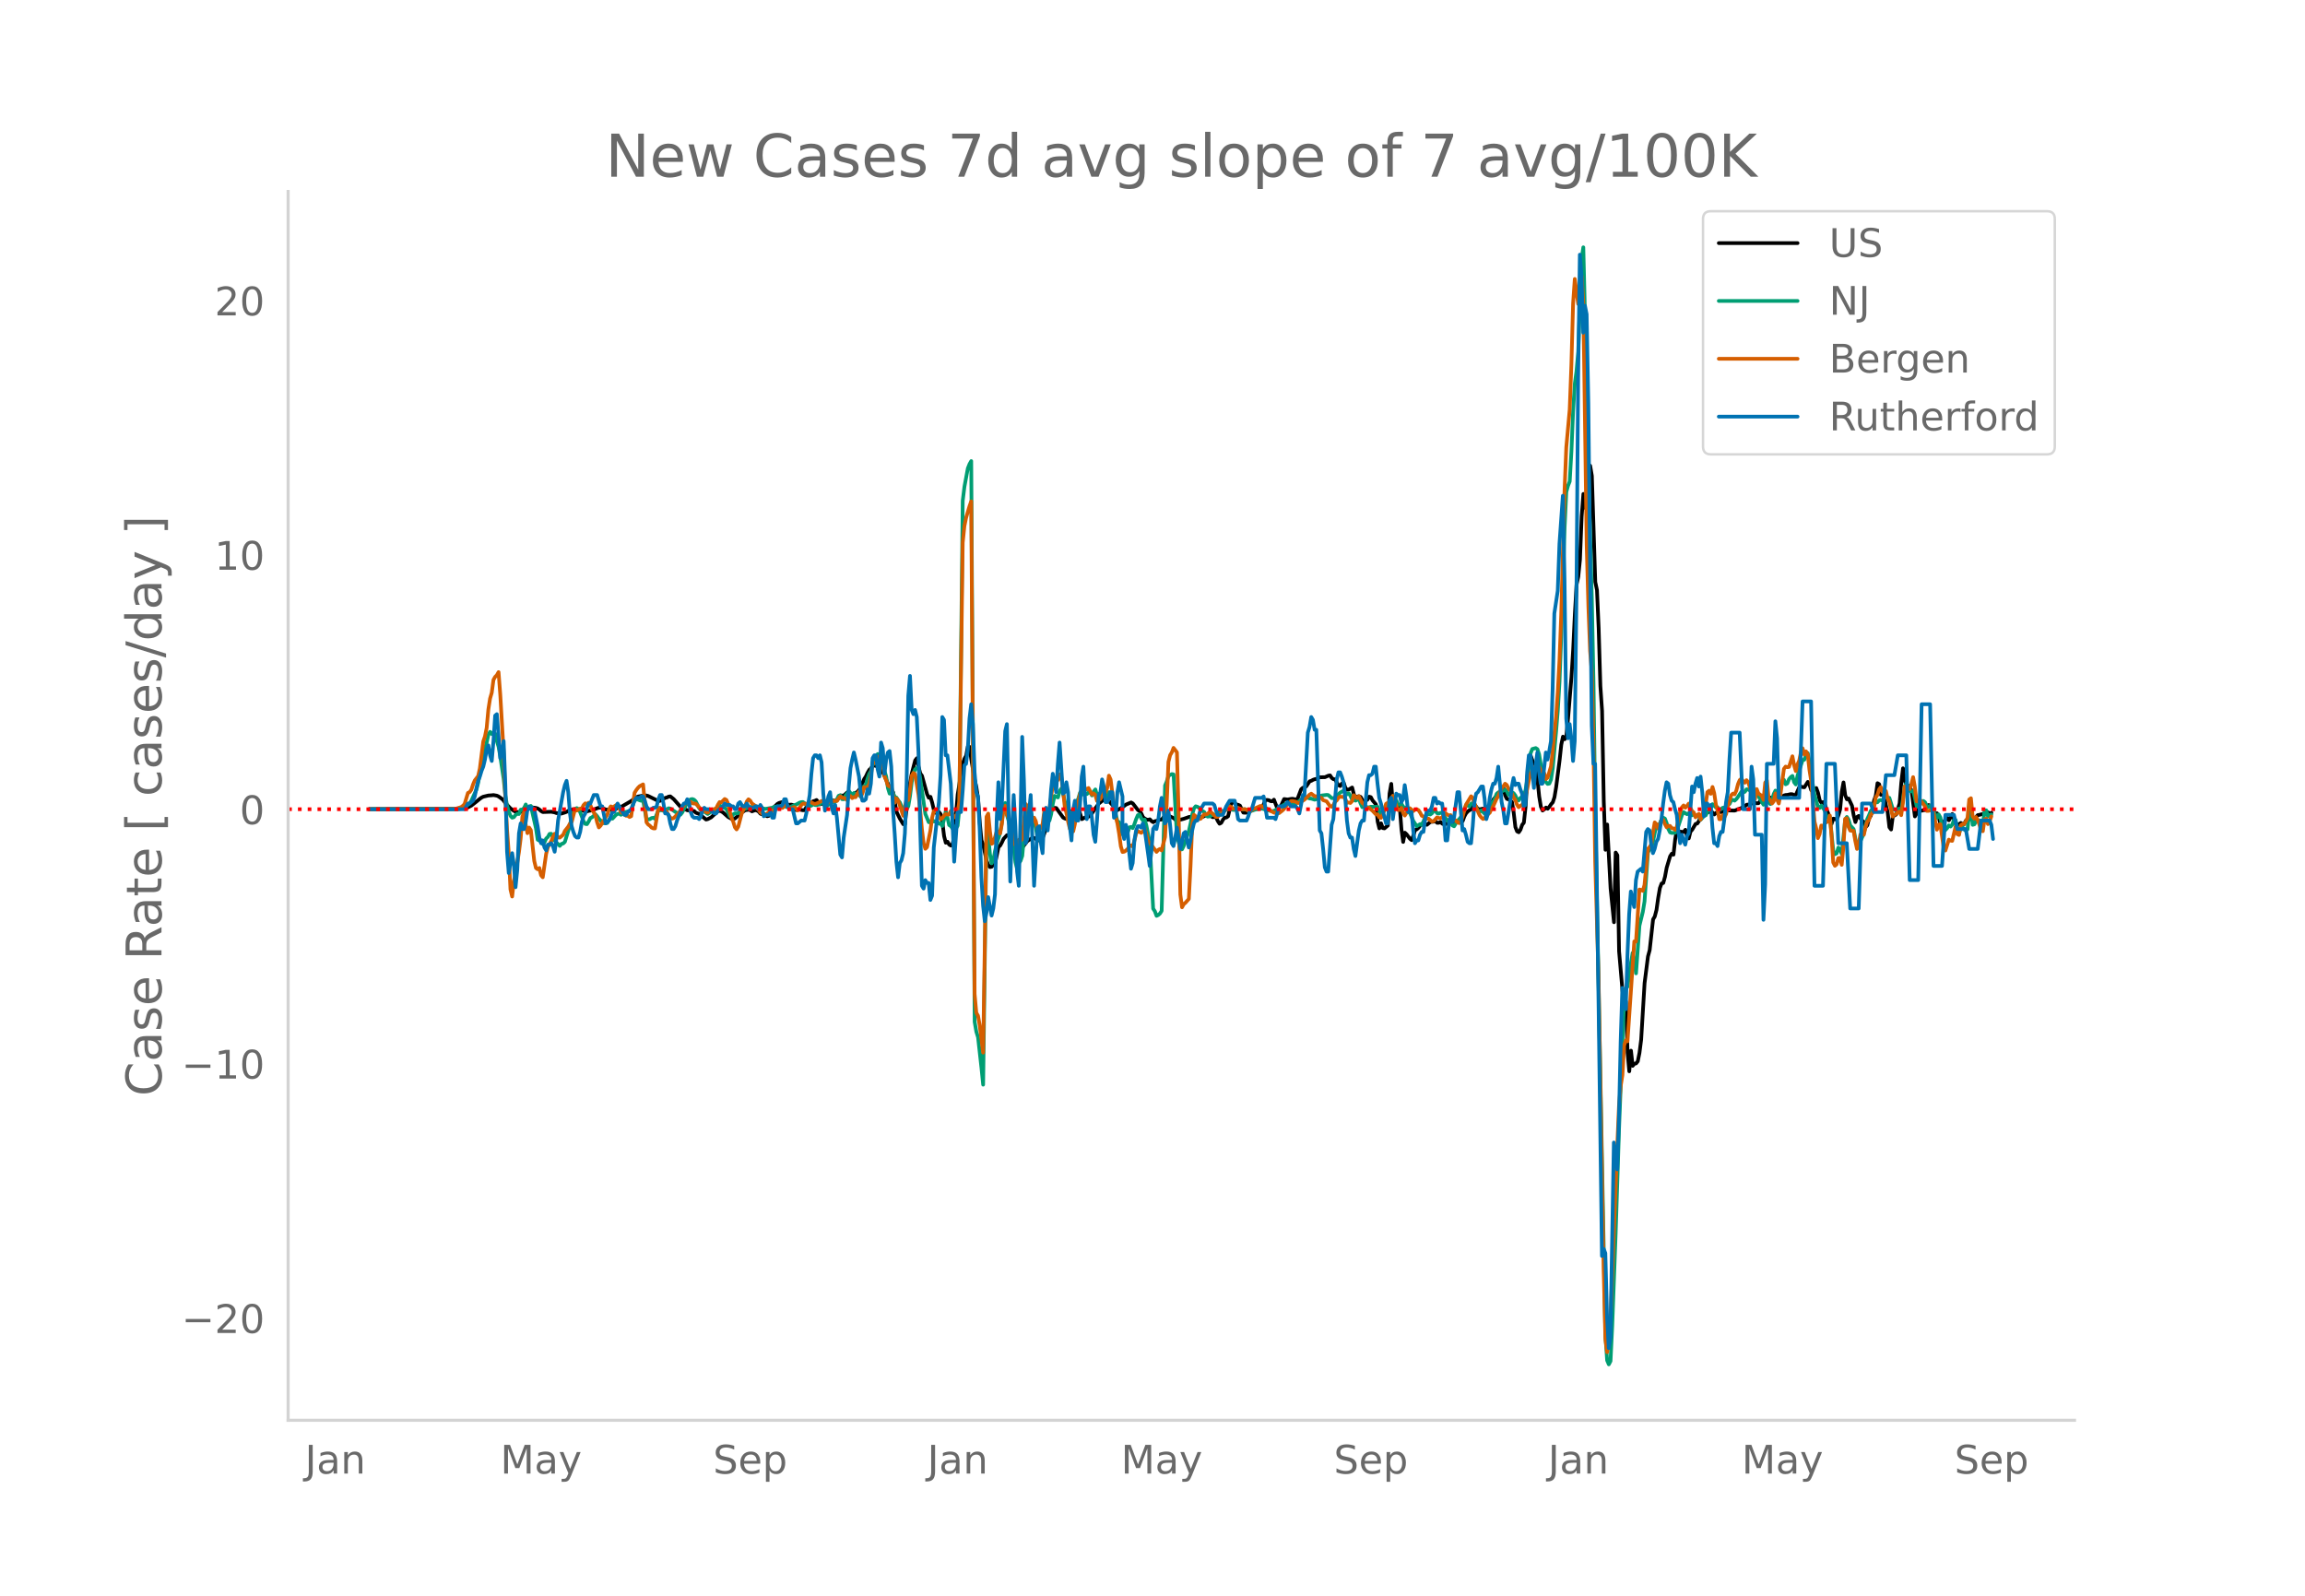 <svg height="864" viewBox="0 0 936 648" width="1248" xmlns="http://www.w3.org/2000/svg" xmlns:xlink="http://www.w3.org/1999/xlink"><defs><style>*{stroke-linecap:butt;stroke-linejoin:round}</style></defs><g id="figure_1"><path d="M0 648h936V0H0z" style="fill:#fff" id="patch_1"/><g id="axes_1"><path d="M117 576.72h725.4V77.76H117z" style="fill:none" id="patch_2"/><path clip-path="url(#p30a4aed7d0)" d="m149.973 328.59 35.907-.123 2.762-.199 1.381-.423 1.381-.72 2.072-1.628 1.381-1.133.69-.494.691-.348 1.381-.327.69-.165 1.382-.094.69-.089 1.381.253.69.316 1.382.989.69.693.691 1.003 2.072 2.159 1.38.992.691.36 1.381.203.69-.11.691-.297 1.381-.285.69-.4 1.382-.934 2.072.286.69.213.69.437.691.608.69.416 3.453-.12 1.381.26.69.268 1.382.172.69.03 1.381-.436.691-.254.69-.42 1.382-.45.69-.179 2.762.142 2.072.737.69-.038.69-.184 1.382-.231 2.072-.866.69-.184.69-.045.691.149 1.381.625.69.073.691-.132 1.381.275 1.381-.46.69-.44.691-.257.69-.103 3.454-2.01.69-.405 2.072-1.52.69-.304 2.072-.36.69-.094.69.058.691.18 4.144 2.046.69-.08 1.381-.802.69-.394.691-.168.69-.349.691-.1 1.381 1.122 3.453 3.923.69-.08 1.382.69.69.028.69.199 1.382.069.69.684 1.381.514 2.762 2.256.69-.156 1.382-.706 2.762-2.555.69-.108.691.223.69.43 2.072 1.844 1.381.75.69.15.691-.292 2.762-2.41 1.381-.947 1.382-.2.69.202.69.449 1.382-.49.69.207.69.383.691.88.69.2.691-.15.69.616.691.35.69-.193.691-.958.69-1.555.691-.977 1.382-1.351.69-.377 1.381-.37.69.185.691.506.69.354.691.095.69-.082.691.125.69 1.212.691.884.69-.204.691.014 1.381.253.691-.033 1.381-2.408.69-.106 1.382-1.103.69-.166.69-.345 1.382 1.753.69-.264.69.164 1.382-.273.69.301 1.381-1.66.691.25.69.053.691-.133 1.381-1.974 1.381.004 1.381-1.281.69-.177 1.382 1.22 2.071-1.284.69-.761.691-1.077 1.381-3.383.691-1.021.69-1.49.691-1.217.69-.65.691-.878.69-.228.691.195.69-.072 2.072 2.585 2.762 6.323 1.381 1.78 1.382 7.973 1.38 2.81 1.382 2.255.69-.078 1.381-13.79.69-2.998.691-3.703 1.381-5.372.69-.87.691 3.51.69 2.687.691.927 2.072 7.469.69 1.46.691-.371.69 2.36.691 3.016.69 1.03.691.396.69-.62.691.87.69 3.176.691 5.705.69 2.709.691-.42.69 1.177.691.393.69-.615.691-3.21 1.382-16.916.69-4.153.69-4.909.691-3.53.69-1.94.691-1.21.69-3.822.691.232.69 5.063 1.382 8.314.69 2.977.69 4.618.691 9.782.69 7.21.691 1.759 1.382 6.49.69 1.772.69.816.691-.141.69-.902.691-.425 1.381-6.61.69-.669.691-1.247.69-1.48 1.382-1.484.69.181.69.94.691.158 1.381 1.493 1.382.266.69 1.438.69.567 2.072-2.685 2.072-1.27.69.058 1.381.837.69.18.691-.438.69-.651.691-1.824 1.382-4.792 1.38-4.196.691-.958.69-.392.691.085 2.762 3.847.69.385.691.18.69-1.093.691-1.706.69-.375.691-.157.691-.54 1.381-.577 1.381 4.535 1.381-.696.69-.03 1.382-.645 2.071-3.067 1.381-1.888 1.381-1.103.691-1.046.69-.699 2.072 2.683 2.762 2.813 2.072-1.213 1.38-1.032 2.072-.852.69.402 2.073 2.672.69.474.69.92.691 1.528.69.533.691.387.69.124.691-.201.69.722.691.453.69-.409.691-.14 1.381-.485.69-.05 1.382-1.706 2.072.476 1.38.638.691.621.69.385 2.763-.722 2.071-.728 1.381-.201.691.161.69.372.691.098 1.381-.377.69-.079 1.382-.647.69-.288.69.006.691.664.69.379.691-.117.69.242.691 1.46.69 1.072.691-.356.69-1.268.691-.834.691-.071.69-.48 1.382-5.693.69-.027 1.381.917.69.128.691.321 1.381 2.839.69.06.691-.054 1.381-.557 1.381-.787.691-.202 2.762-.316 1.381-3.246.69-.039.691.103.69.38.691.074.69-.664 1.382 3.541.69-.513.69-.333 1.382-2.95 1.381.185 1.381-.238.69-.057 1.382.318.69-.55 1.381-3.638.69-.59.691-.186.69-.367 1.382-2.078.69-.217.69-.388.691-.249.691-.103.69-.431.691-.256 2.072-.034 1.38-.604.691-.114.69 1.037.691.51.69.035.691 1.4.69 1.006.691.326.69-1.056.691-.28.691 2.05.69.799.691-.08 1.381-.833.69 2.735.691 1.62.69-.673.691-.137.69.287.691 1.272.69.607 1.382-.777.69-1.217.69.204.691 1.31 1.381 1.613.691 6.97.69 2.79.691-2.055.69 1.925.691.121 1.381-1.166.69-12.988.691-3.925.69 8.882.691-.073 1.381.406.69.268.691 8.984.69 5.115.691-3.758.691.643 1.381 1.84.69.545.691-1.844.69-2.235.691-.315.69-.613.691-.901.69-.704.691-.21.69.366.691.218 1.381-1.143 1.381-.131.691-.196.69.686.691-.026.69-.349.691.722.69.23 1.382-.212.69-1.583.69-.21.691 1.33 2.072-.788.69.13.69.61.691-.539.691-1.91.69-1.257.691-.77.69-.513.691-.326.69-1.359.691-.682.69 1.022.691.802.69.184 1.382-.287.69.504.69.02.691-1.3.69-.273.691-.615.69-1.974.691-.811 1.382-1.296.69-.082.69-2.095.691-.542.69 3.118.691 1.399.69.181 1.382 1.031.69 4.331.69 5.894.691 1.75.69.36.691-1.026.69-1.971.691-.904.691-6.46.69-11.47.691-7.057.69-2.18.691 1.87.69 2.83.691.69.69 4.265.691 6.84.69 4.18.691 1.578.69-.497.691-.721.69.492.691-.788.69-1.037.691-.783.691-2.07.69-4.14 1.382-10.8.69-6.369.69-3.3.691 1.057.69-1.332.691-7.122 1.381-16.856.69-11.174.691-14.48.69-11.847.691-3.17.69-6.888.691-17.624.69-9.108.691 5.655.691-1.455.69-11.994.691-3.669.69 4.13 1.382 43.086.69 3.3.69 15.558.691 23.403.69 10.098.691 36.718.69 19.672.691-10.275 1.381 25.96 1.381 13.735.691-28.304.69 1.09.691 39.028 1.381 15.887.69 5.491.691-1.075.69 20.793.691 7.622.69-8.385.691 6.162.69-.86.691-.118.69-.86.691-3.41.69-5.425 1.382-22.915 1.381-10.83.69-2.57 1.382-12.479.69-1.17.69-2.648.691-4.877.69-4.015.691-1.86.69-.225.691-2.496.69-3.698 1.382-4.614.69-1.071.69.388.691-6.229.691-3.715.69 1.828.691-1.254.69.128.691.013.69-.872.691 2.637.69.865.691-2.76.69-.773 1.382-2.358.69-.155.69-1.05.691-1.756.69-.838.691-.433.691-.277.69-.135.691-.28.69-.416 1.382 1.513.69-.64.69-.294.691-.126 1.381.189.69-.697.691-.429.69.355 2.763.058 2.762-1.064.69-.506.691-.277.69-.513.691-.097.69.206.691-.788.69-.503.691.414.69.158.691-.032 1.381-1.645.691.5.69.095.691-.886.69-.278.691-.08.69.383.691.121.69-.805.691-.185.69.365.691.088.69-.275.691-.538.69-.192.691-.047 1.381-.304.69.062.691.352.691-.166 1.381-3.08.69-.254.691.239.69.068 1.382-2.188.69 1.157.69 2.194.691.316.69-.766.691-.4.69 1.902.691 3.093.69.994.691-.286.691.931.69 2.006.691 1.647.69 3.189.691 1.029.69-2.083.691.116.69.397.691-1.858.69-2.37.691-7.261.69-3.73.691 5.184.69 1.676.691-.326 1.381 2.933.69 3.924.691 2.714.691-2.09.69-.42.691 1.065.69.824.691.579.69 2.094.691-.713.69-2.816.691-1.02.69-2.707.691-3.598.69-1.957.691-5.031.69.402.691 4.339.69-.694.691 1.522.691 3.55.69 2.674.691 6.091.69.918.691-5.297 1.381-.812 1.381-4.478.69-8.458.691-5.814.69 4.774.691 2.401.69-.15 1.382 1.859 1.381 10.669.69-1.166.691-1.698.69.522.691.009.69-.189.691-.073 1.381-2.025.69.204 1.382 2.365.69.824.69-.051.691 1.53.69 2.888.691.338.691-1.254.69-.967.691-.673.69.978.691-1.161.69-1.38.691 2.469.69 1.48.691.178.69.043.691-.534.69.427.691.027.69-1.436.691-.447 2.762-.276 1.382-1.5.69-.087.69-.226 1.382-.148.69-.887.69.218.691.686.69-.521h0" style="fill:none;stroke:#000;stroke-linecap:round;stroke-width:1.5" id="line2d_1"/><path clip-path="url(#p30a4aed7d0)" d="m149.973 328.589 35.217-.08 2.071-.205 1.381-.451 2.072-1.626.69-1.097 2.072-4.522.69-2.708 1.382-7.837 1.38-6.136.691-2.324.69-3.268.691-1.138.69.874.691-.758.69.586.691 3.027.69 2.312.691 3.955 1.381 9.117.691 6.76.69 4.032.691 2.358.69 1.825.691.747.69-.196.691-.92.69-.462.691.095.69-1.763.691-.058.69-.61.691-1.457.69 1.652 1.382-1.053 2.072 9.079.69 4.646.69.355.691-.119.69 1.538.691-.721.69-1.542.691-.627.69-1.248.691-.051 1.381 2.77 2.072 2.135.69-.799.691-.17.69-.652 2.072-6.783.69-3.265.691-1.874.69-1.417.691-.37.69.41.691 1.248 1.381 3.686.69 1.075.691.094.69-1.085.691-1.376.69-.337 1.382-1.184.69.781.691 1.002.69.701.691 1.115 1.381-.017.69-.1.691-1.307.69-.591.691.17 1.381-1.497.69-.452.691-.062.69.444 1.382-1.112.69-.048 1.382-.383.69-.15 1.381-4.453 1.381-.041.69.314.691.183.69-.358 1.382 8.002 1.38-.19.691-.428.691-.116.69.375 1.382-3.466 1.38.048.691.23.69-.178 1.382-.877.69.106 3.453 2.3.69.198.69-.882 1.382-2.68.69-1.446.691-.716.69-.518.691-.105.69.276.691.677 1.381 2.715.69.915.691.592.69-.03 1.382.917 2.071-1.341 1.382-.875.69-.774.69-.535.691.526.69.349.691.167.69.528.691 1.284.69 1.576.691.177.69-.957.691-.386.69.068.691-.156.69-.961.691-1.319.691.099.69.502 2.072-.83.69-.022.691.134.69-.213.691-.039 1.381.577 1.381.247.69.108 2.763-.49.69-.298 1.382-.269.69.148.69-.07.691-.267.69.134 1.382.48.69.121 2.072-1.055.69-.176 1.381-.783.69-.22.691-.047.691.486.69.631.691.086.69.422.691-.16.69-.673.691.412.69.098 1.382-.468.69-.968.69.454.691 1.413.69.032.691-.655.69-1.381.691-.482.691.828.69-.212.691-.96.69-1.417.691-.28.69 1.625.691.048.69-1.434 1.382-1.945 1.38 1.882.691-1.054 1.381.835.69-.187.691.857.69-1.945.691-2.422.691-.23.69-2.747.691-1.928.69-1.148.691-2.574.69-.43 1.382-3.909.69 2.65.69 1.587.691.561 1.381 4.378.69 4.665.691 2.247.69-1.425.691 1.168.691 1.641.69.189.691 1.119.69.88.691 1.558.69 1.983 1.382-.7.69-1.338.69-4.14.691-5.588.69-3.66.691-1.547.69-.54.691.092.69 4.241 2.072 14.32 1.382 3.346.69.135.69-1.266.691.838.69.08.691-.041.69.849.691-.02.69.968.691-2.65.69-3.293.691 2.397.69 3.175.691.455.69.928.691-.883.691.926.69-1.164.691-7.013 1.381-124.98.69-5.67 1.382-7.46.69-1.741.69-1.204 1.382 227.705.69 4.027.69 2.229 1.382 12.383.69 6.881 1.382-104.171.69 3.259.69 7.265.691 3.758.69-1.249.691-3.806.69-2.872 1.382-4.51.69-4.215.69-6.757.691-1.101.69 4.917.691 2.419.69 3.196.691 4.326.691 3.59.69 5.576.691 2.889.69-2.537.691-.834.69-2.05 1.382-15.42.69-3.662.69-1.51 1.382 5.42.69.632 1.381 6.834.69 1.112.691.375.69-2.256.691-5.225.691-2.188.69 1.497.691.06.69-2.597.691-4.325.69-3.124.691.386.69.255.691-2.576.69-1.048.691 1.988.69 3.162.691 2.254.69 1.782.691.673.69-.257.691-.61.691-2.008 1.381-2.926.69-2.385.691-.124.69.941.691-.581.69.362.691-.659.69-.041.691 1.243.69-1.553.691-.88.69 2.3.691.184.69.302.691-.064.691-1.757.69 1.039.691 1.457.69-2.35.691.101 1.381 4.99.69 3.834.691 2.956.69.273 1.382 4.92.69-.13.69.398.691-.86.69-2.182.691-.18.69.461.691-1.645.691-2.009.69-1.596.691-.283.69 1.537.691.91.69-.374.691 2.384 1.381 6.973 1.381 26.83.69 1.04.691 1.868.69-.323.691-.611.69-1.073 1.382-50.92.69-1.635.691-2.299 1.381-.693.69.128 1.382 25.308.69 2.117.69 3.103.691-.109.69-1.401 2.072-6.046.69-3 .691-3.702.691-2.481.69-.842.691.193.69.403.691.928 1.381.776.69 1.205.691.676.69-.069.691-.301.69-.434 1.382.08.69-.555.69-.758.691-.29.69.078.691-.218 1.382-.603.69-.152 1.381.516 1.381-.09.69-.243.691-.027.69.182 1.382-.102 2.071.647.69-.028 1.382-.463 2.072-.487.69.057 1.381.423 1.381.377 1.381.284.69-.119 3.453-2.01.691-.555.69-.322 1.382-.008 1.38-.256.691.069.69-.064 1.382-.92 1.38-1.064 1.382-.276.69.056.69.29.691.064 1.381.439.691-.206.69-.37 1.382-1.124 2.071-.26.69.066 1.382 1.236.69.035 1.381-.526.69-1.114.691-.632 1.381-.783 1.382 1.512.69-.449.69.989.691 1.614.69.062.691.33 1.381-.709.69 1.875.691 1.498.69-.482 1.382.49.69.037.69-.225 1.382.028 1.381-.03.69 1.764.691 1.187.69-.267.691-1.147.69-2.039.691-.238.69.688.691-3.096.69-1.21.691 1.61.69.166.691 1.585.69.224.691-.49.69 1.273.691.306.691.184.69 1.545.691.435 1.381 3.301 1.381 2.113 1.381-.84.69.398.691-1.463.69-2.01.691-.698.69-.292.691.152.69-.501.691-1.129.691.205.69.883.691.172.69-.324.691.15 2.072 3.066.69.487.69.348.691 1.106.69.329 1.382-2.301.69-.584.69-.939.691-1.19 1.381-3.503.691.067.69.38.691-1.114.69-.283 1.382 1.73.69 1.344.69.568.691-.667 1.381 1.422.69-.783.691-.995 1.381-2.668.69-.497.691-1.336.691-1.832.69-.599.691.005 2.072-1.095.69.65.69 1.429.691-.353.69-.684.691.383.69.931.691 1.523.69.48.691-1.049.69-.269.691-.51.691-2.318.69-4.328.691-5.99.69-4.739.691-1.673 1.381-.375.69.434.691 2.107 1.381 8.407.69 2.064 1.382 1.544.69-.133.69-1.644.691-4.51 1.381-15.08.691-8.516.69-11.673.691-18.37 1.381-44.27.69-14.36.691-2.53.69-1.738.691-12.216.69-16.383.691-11.147.69-5.118.691-7.776 1.381-37.82.69-4.61.691 28.15.691 35.615 2.072 78.813.69 34.753.69 51.516 4.144 213.134.69 10.009.69 1.61.691-1.33.69-14.279 1.382-37.132 1.381-42.834 2.072-52.673.69-4.298.69-.825.691-5.447 1.381-8.27.69 3.317.691 4.988 1.381-19.338 1.381-5.652.691-4.235 1.381-19.876.69-1.234.691-.664.69-2.47.691-3.611.69-2.488.691-.523.69-.767.691-1.634.69-.732.691.387.69 1.816.691 2.414.69 1.364.691.23 1.381-.074.691-.799 2.072-6.393.69-1.175 1.381.83.69-.411.691.67.69.183.691-.446.69.698.691-.221.69.22.691 1.55.69-.759.691-.933.691-.095.69-1.464 1.382-1.58.69-1.499 1.381 1.347.69-.039.691 1.048.69-.318.691-.58.69.015.691-.786 1.381-.747.69-1.462.691-.23.691.326.69-.63.691-.93 1.381-2.061.69.342.691-.316.69-1.018.691.103.69.375.691.125.69 1.144.691.43.69-.29.691.912 2.072 3.481 1.381-2.84.69 1.861.691.709.69-1.798.691-2.304.69-1.381.691.752.69.472.691-2.05.69-3.059.691-.464.69 1.8.691-.345.69-1.759.691-.804.69-.488.691 2.584.691.883.69-3.61 2.072-6.335.69-.122.691-2.032.69-.633.691 3.396.69 3.962.691 5.433.69 4.341.691 2.13.69 2.684.691.32.69-.99 1.382 2.054.69 2.23.691.788.69-.545 1.382 13.787.69 1.475.69-.343.691-2.353.69.74.691 1.87 1.381-13.892.69-1.168.691 1.07.69 2.38 1.382 1.504.69 3.846.691 2.643.69-.064 2.072-4.657.69-3.32.691-2.582.69-1.45.691-1.778.69-.72 1.382-3.193.69.37.69-.773.691-.176.69.277.691-1.347.691-.219.69.552.691-.126 1.381 4.495.69.393.691.115.69-.51.691-.062.69.118.691-4.006.69-5.194.691-1.228.69 1.28.691 1.799.69.15.691-.082.691 2.684.69 3.245.691.549.69-.964.691-1.248.69-.266.691.523.69 1.534.691.299.69-.406 1.382 1.975.69 1.756.69 1.237.691-1.467.69 1.244.691 3.646.691 1.051.69.399.691-.783.69-1.096.691.491.69-.796.691-1.93.69.068.691 4.649.69 1.031.691-3.017.69.234.691.9.69.523.691-.55.69-8.117.691-.818.69 7.114.691-.198.691-1.305.69-.369.691.075.69 2.839.691-.584.69-6.328.691-.012.69 2.432.691-.595.69-.147h0" style="fill:none;stroke:#009e73;stroke-linecap:round;stroke-width:1.5" id="line2d_2"/><path clip-path="url(#p30a4aed7d0)" d="m149.973 328.589 32.455-.102 2.762-.124 2.071-.622.69-.52.691-.69 1.381-4.546.69-.34.691-.972.691-2.137.69-1.617 1.382-1.775.69-3.098 1.381-10.958.69-2.035.691-3.438.69-7.508.691-4.444.69-2.363.691-5.225.69-1.22.691-.69.69-1.244.691 9.068 1.381 23.396.691 18.896.69 12.687.691 9.385.69 14.814.691 2.894.69-6.253.691-3.155 1.381-8.616.69-5.541.691-8.809.69-1.979.691 5.236.69 3.38.691-2.26.69 1.062 1.382 12.507.69 2.85.691.497.69-.51.691 2.94.69.826 1.382-9.543.69-2.59.69-1.402.691-1.108.69-1.764.691-1.267.69.294.691 1.154.69.135 1.382-1.142.69-1.583 1.382-1.741.69-1.267.69-.599 1.382-5.27.69.589 1.381-.792.69.011.691-1.424.69-.702.691.283.69-.554.691.984.69 1.832 1.382 2.34.69 2.873.691 2.012.69-.712 2.763-4.523.69-2.16.69-1.153.691.328.69-.294.691-.475.69-.25.691 1.177.69 1.911.691.294.691.464.69.655.691-.01.69.52.691-.329 1.381-9.487.69-1.13.691-.894.69-.69 1.382-.723.69 7.067.69 8.322.691.916.69.498.691.746.691.317.69.034 1.382-8.311.69-.09 1.381 1.062.69-.034.691.588.69 1.402.691.995.69.396.691-.215 2.072-2.08 1.38-2.205 1.382-1.776.69-.248 1.382-.25.69.566 1.381.147 2.762 2.951.69-.067.691.497.69.26.691-.746.69-.52 1.382-.192.69-.272.691-1.47.69-1.108.691.158 1.381-1.39.69.373.691 1.537.69 3.257.691 2.522.69 1.47.691 2.307.69.87.691-1.142 1.381-5.303 1.381-3.03.691-1.866.69-.882.691.531.69 1.142 1.382.973.69.972.69.712.691 1.03.69.486.691.113.69.35 1.382-1.097.69-.203.69-.328.691-.136 1.382-1.006 1.38-.113.691.079 1.381-1.572 1.381 1.606.69.18.691-.203.69-.362 1.382 1.357 1.38-2.126.691-.599h.691l.69.204 1.382-.973.69.249.69.407.691.215.69-.17 1.382-.644.69-.373.69-.113.691.101.69.441.691.159.69-.679h.691l.691.17.69-.192.691.09.69-1.086.691-.814.69.656.691-.045.69.362.691.588.69-1.55.691-.124.69.86.691-.419.69.034.691-1.447.69-.95.691 2.035.69-1.153.691-2.578.691.407.69-.6.691-.904.69-3.585.691-5.314 1.381.214.69-2.34.691-.328.69.35.691 2.986.69 4.738.691 1.662.69 2.114.691.362.69-.147.691 3.856.691 2.895.69-1.787.691.803 2.072 6.265.69-3.732.69-2.996.691.339.69-4.467.691-5.45.69-1.12.691.555 1.381 8.333.69 6.287.691 7.701.691 5.688.69 2.284.691-.667 1.381-6.807.69-5.157.691-2.748.69.215.691.362.69 1.911.691.837.69-.43.691-.983.69-.679.691.226.69-.068.691-1.402 1.381 2.397.691.328.69-2.012.691-4.614 1.381-105.072.69-6.728.691-3.37 1.381-4.692.69-1.957 1.382 200.069.69 7.61.69 1.21.691 3.856 1.381 11.115.691-43.942.69-51.823.691-1.29.69 7.113.691 5.145.69-.361 1.382-4.705.69.08.69.802.691-3.742.69-6.536.691-.95.69 3.584.691 1.357.69 2.081 1.382 6.853.69 2.046.691-.237.69-1.923.691.374.69-.69 1.382-14.203.69.814 1.381 4.4.69 2.227.691-1.877.69 1.424.691 3.642.69-.419.691-.554.69-1.583.691-5.349.691-.463.69 2.34.691-2.532 1.381-9.85.69-2.25.691.34.69-.057.691-2.284.69 1.051.691 5.507.69 6.49.691 2.658.69 3.528.691 2.827.69 1.063.691.011.691-2.996.69-4.998.691-4.116.69-3.053.691-1.685 1.381-.69.69.543.691-.588 1.381 2.635.69-.464.691.667.69 2.375 1.382-.679.69-1.3.691-1.934.69.419.691-1.73.69-5.01.691 1.56 1.381 10.89.69 4.263.691 2.703.69 4.127.691 5.145.69 2.307.691-.113.69-.475.691-.633.69-.995.691-.441.69.407.691-2.352.691-2.963.69-.916 1.382.69.69-.577.69-1.085.691 2.035.69 2.906 1.382 1.674 2.071 2.793.69-.803.691-.373.69.588 1.382-5.428.69-13.66.691-16.849.69-2.747.691-1.142.69-1.81 1.382 1.798.69 25.567.69 32.17.691 5.191.69-1.278.691-.554 1.381-1.572.69-13.365.691-16.94.691-3.855.69.633.691.803.69.316.691-.17 1.381-1.763.69.034.691-.215.69-.633.691-.023.69.52.691.78.69.611.691-.068 1.381-1.413 1.381-1.018 1.382-1.436.69-.464.69.407.691.566.69.045 1.382-.34 1.38.623 1.382-.102.69.283.69.43.691.112 1.381-.938.691-.226 2.072-.939.69.057.69.588.691.361.69.08 2.763 1.617.69.124.69-.011.691.113 1.381-1.063.691-.656.69-1.086 2.072-2.058.69-.056 1.382.283.69.497.69-.034.691-.543.69-.327.691-.453 2.072-2.013.69-.418 1.381 1.04.691.023.69.26.691.113.69.317.691.893 1.381.452 1.381 1.945.69.283.691-.69.69-1.345.691-.566.69-1.063.691-.486.69.158.691-.067.691.859.69 1.606.691-.17.69.226.691-.724.69-2.442 1.382 1.199.69-.803 1.381 2.77.69.464.691 1.685 1.381-.25.69.702.691.509 1.381 1.504.691-.034.69 1.232.691.25.69-1.37 1.382-4.364.69-.384.69.746.691-2.454.69-1.13.691 2.227 1.381 3.505h.69l.691-.848.69 1.9.691 1.21.691-1.086 1.381-1.888 1.381 1.176.69-.577.691-.147.69.272.691 1.029.69 1.3.691.317.69.644.691.306.69-.068 1.382 1.142.69-.125 1.382-1.571.69.294.69.09.691-.396 1.381-1.673.69.588.691.328.69-.125.691 1.142.69.894.691.079.69.791.691.34.69-.848.691-1.708 1.381-4.919 2.072-3.426.69.678.691 2.285 2.072 4.738.69.882.69.622.691-.227.69-1.289.691-.43.69-.576.691-1.617.69-.995 1.382-3.087.69-.961.691-1.923.69-1.526.691-.61.69-1.064.691.52.69 1.504.691.464 1.381 3.143.69.962.691 1.922.69 1.04.691-.565.69-.35.691-1.403 1.382-4.953.69-3.584.69-2.714 1.382-2.782.69-.056.69.124.691-.113.69 1.39 1.382 1.12.69 2.443.69-.532 1.382-4.636.69-6.287 1.381-13.999.691-9.883.69-12.914.691-18.25 1.381-51.236.69-16.962 1.382-15.355.69-18.229.69-24.809.691-9.985 1.381 10.155.69-2.59.691-8.695.69 10.765 1.382 98.456.69 24.968.691 18.002.69 8.48.691 29.955.69 47.176 1.382 47.956 1.38 79.042.691 39.023.69 27.84.691 5.28.69-3.754.691-10.007 2.763-70.402.69-15.978.69-8.006.691-4.365.69-12.02.691-2.092.69.362 2.763-40.561.69.068 1.381-21.135.69.159.691.396.691-2.432 1.381-14.666.69-.69.691-1.142.69-4.885.691-3.991.69.7.691 1.765.69-1.55.691-1.99.69.068.691 1.674.69 1.3.691-.588.69.068.691.882.69.124.691.543.691-1.13.69-3.404.691-2.737.69-1.832.691-.78.69.916.691-.667.69-.984.691 1.73.69 1.357.691.498.69 1.967.691-.882.69-.531.691 2.352.69-1.832.691-2.736.691-1.742.69-4.85.691-.578.69 1.256.691-2.77.69 2.498.691 4.636.69 2.352.691 3.608.69-.034.691-1.685.69.904.691-1.289.69-3.143 1.382-4.512.69-.645.691.317.69-1.515.691-2.658.69-1.64.691-.598.69 1.13.691.532.69-1.018.691.803.69 2.216.691 1.56.69 4.241.691-1.153.69-4.06.691 1.776 1.381.972.691 1.651.69-7.033.691-.882.69 7.157.691.905.69 1.323.691-.87.69-3.246.691 2.488.69 1.628.691-3.8 1.381-10.267.69-.927.691.226.69-.102 1.382-4.32.69 3.608.691 2.397.69-2.736.691-1.493.69-3.381.691-1.628.69 2.555.691-1.3.69 1.198.691 6.208.69 4.456 1.382 16.645.69 2.736.69 3.98.691-1.673.69-3.449.691.86.691-1.764 1.381-.815.69-2.374.691 8.096.69 10.991.691 1.346.69-.554.691-2.544.69-.114.691 2.827.69-7.316.691-11.341.69-.272.691 3.483.69 1.55 1.382.135.69 4.116.691 3.2.69-2.013.691-3.844.69-.475.691.588.69-2.997.691-2.352.69-.644.691-2.138.69-.599.691-2.25.69-4.173.691-1.04.69-2.239.691-.905.69 1.889.691-.77.691.464.69 3.03.691 1.267 1.381 6.039.69-.77.691-.282.69-.667.691-.317.69 1.493.691-4.919.69-6.728.691-.249.69 1.334.691-.067.69-2.036.691-2.793.691 3.822.69 5.982.691.09.69-.768 2.072 2.702.69 1.866.691.011.69-.237.691.068.69 1.063 1.382 6.739.69-1.979.69-.249 1.382 9.714.69.972 1.382-4.421.69.407.69.09 1.382-5.868.69 3.155.69.316.691-3.935.69-.452.691-.034.69-1.13.691-1.426.69-7.429.691-.509.69 7.35.691.939.691-.656.69 1.255.691 1.866.69 2.488.691.147.69-4.76.691-.34.69 2.216.691-1.176.69-1.933h0" style="fill:none;stroke:#d55e00;stroke-linecap:round;stroke-width:1.5" id="line2d_3"/><path clip-path="url(#p30a4aed7d0)" d="M149.973 328.589h38.67l1.38-2.304h.69l1.382-1.152.69-1.728.691-3.455.69-2.88.691-1.727.69-2.304.691-1.728.69-2.88.691-4.031.69-1.728.691 4.032.69 2.303.691-8.063.69-10.366.691-.576 1.381 17.854.69-2.304.691-4.608.691 17.854.69 27.069.691 8.638 1.381-8.063.69 4.608.691 9.215.69-6.911.691-14.974.69-4.032.691 2.304h.69l.691-2.88.69-5.183.691-1.152.69 1.152.691-.576.691.576 1.381 6.91.69 4.608.691 2.304.69-1.152.691 2.88.69 1.152.691-2.304h.69l.691-.576.69 1.152.691 2.304.69-5.184.691-7.487 2.072-11.518.69-2.88.691-1.728.69 4.608.691 8.639.69 5.183.691 2.304.69 1.727.691.576h.69l.691-2.303.69-4.032.691-2.304.69-1.151.691-2.304.69-1.728h.691l1.381-3.455h1.382l1.38 4.607h.691l1.381 6.911 1.381-1.152 1.381-3.455h.69l1.382-3.456 2.762 4.607h.69l.691-1.151 1.381-1.152 1.381-3.456.69-1.152h1.382l.69-.576h.69l.691 1.728.69 2.304.691 1.152h1.381l.691-.576h.69l.691-.576.69-2.88.691-1.727h.69l.691 3.455.69 4.032h.691l.69.575.691 3.456.69 2.304h.691l.69-1.152.691-2.304 1.381-3.455.69-2.304.691-1.152h.691l.69-1.728.691 1.152.69 4.032.691 1.727.69.576h1.382l.69.576.69-1.152.691-2.88.69-.575.691.576h1.381l2.072 1.728h.69l.691-1.152.69-.576h.691l1.381-2.304.69.576h1.382l.69.576h.69l.691 1.152h.69l.691-2.304.69-.576.691 1.152.691.576h.69l.691-1.152 1.381 2.304.69-.576h.691l.69-.576h.691l.69 1.152.691-1.728.69 1.152.691 3.455.69-.576h1.382l.69-1.151.69 2.303h.691l.691-4.031.69-.576h1.382l.69-.576.69-2.304h.691l.69 2.88.691 1.152h1.381l1.381 5.759h.69l1.382-1.152h1.381l.69-2.88.691-3.455.69-4.031.691-8.64.69-6.334.691-1.152h.69l.691 1.152.69-1.152.691 2.88.69 12.67.691 6.91.69-2.303.691-3.456.69-1.727.691 6.335.691 2.304.69-3.456.691 5.183 1.381 14.974.69 1.152.691-8.063 1.381-9.215.69-11.518.691-7.487.69-3.456.691-2.88.69 2.88 1.382 6.912.69 6.91.69 2.88h.691l.691-.576.69-4.031.691 1.728.69-4.032.691-10.366.69-1.152h.691l.69 5.759.691 2.88.69-13.823.691 2.304.69 10.367.691-5.76.69-2.88.691-.575.69 6.335.691 17.278.691 9.79.69 11.519.691 6.335.69-5.76.691-1.15.69-2.88.691-8.063.69-20.158.691-35.707.69-8.063.691 13.822.69 1.728.691-1.728.69 2.88.691 14.398.69 30.524.691 23.613.691 1.152.69-3.456.691 1.152h.69l.691 6.91.69-1.727.691-19.581 2.072-18.43.69-10.942.69-23.613.691 1.152.69 14.398h.691l1.381 11.518 1.381 31.676 1.382-20.157h1.38l.691-8.64.69-10.366.691-.576.69-5.759.691-12.67.69-5.76.691 8.063.69 19.582.691 8.063.69 1.727.691 13.247.69 19.581.691 11.519.691 6.335.69-3.456.691-6.335 1.381 7.487.69-2.88.691-5.759.69-30.524.691-14.974.69 14.974.691-5.183 1.381-30.524.69-2.88.691 35.708.69 28.22.691-21.31.691-13.821.69 12.67.691 18.43.69 5.759.691-27.069.69-33.403.691 17.277.69 25.917.691-1.728.69-10.942.691-6.911 1.381 36.859 1.381-23.613.69-.576.691 6.911.69 4.031.691-15.55.691-2.88.69 9.216.691-6.911.69-9.791.691-6.335 1.381 7.487.69-11.519.691-8.639 1.381 20.734.69-.576.691-4.032.69 4.032.691 13.822.69 5.76.691-12.095.691-4.032.69 8.063h.691l.69-6.335.691-11.518.69-4.032.691 13.822.69 7.487.691-5.183h.69l.691 4.607.69 6.911.691 2.88.69-8.639.691-10.366.69-1.152.691-5.184.691 2.88.69 6.335h.691l.69-1.152.691-2.88h.69l.691 10.367.69-.576.691-9.79.69-4.032 1.382 5.76v14.398l.69 2.88.69-5.76.691 2.304.69 9.214.691 6.336.69-2.304.691-9.215.691-4.031.69-1.728h.691l.69.576.691-1.728.69 2.304 1.382 9.79.69 5.184.69-5.76.691-9.214.69-1.152.691 1.152.69-3.456.691-5.76.69-3.455.691 4.032.691 6.335.69-1.152.691-4.031.69 5.759.691 7.487.69 1.152.691-3.456.69-4.031 1.382 8.639.69-2.88.69-3.455.691-.576.69 3.455.691 2.88.69-2.88.691-4.031.691-2.88.69-1.152h.691l1.381-4.607 1.381-2.304h3.453l.69.576.69 2.304.691 1.727h2.072l1.381-3.455 1.381-2.304h2.072l.69 3.456.69 4.031.691.576h2.762l.69-1.728.691-2.303.69-.576 1.382-4.608h2.762l.69-.576 1.382 8.64h2.762l.69.575.69-2.303.691-2.88h2.072l.69-.576.691-1.152.69.576.691 1.152h2.072l.69 1.152.69 1.728.691-3.456.69-4.031h.691l1.381-25.341.69-2.304.691-4.031.69 1.152.691 4.031h.691l1.381 40.89.69 1.153.691 6.335.69 7.487.691 1.727h.69l1.382-19.005.69-2.304 1.381-16.126.69-2.88h.691l.69 1.729.691 2.303.691 6.335.69 9.215.691 5.184.69 1.727h.691l.69 4.608.691 2.88 1.381-10.367.69-2.88.691-1.152h.69l1.382-15.55.69-2.88h.69l.691-.575.691-2.88h.69l.691 6.911.69 5.76.691 2.303.69 2.88.691 2.303.69 2.88h.691l.69-9.215.691-1.152.69 8.64 1.382-10.367.69.576h.69l.691 2.88.69-1.153.691-5.759.691 4.607.69 6.336h1.382l.69 7.487.69 5.183.691-1.152h.69l.691-2.304.69-1.151h.691l.69-5.184.691-3.455h1.381l.69-1.728.691-3.456h.691l.69 2.304.691-.576.69.576h.691l.69 5.76.691 9.214h.69l.691-6.911.69-2.88.691 2.304.69-1.728 1.382-10.366h.69l1.381 15.55.691-.576.69 2.303.691 2.88.69.576h.691l.69-6.911.691-9.79.69-3.456.691-.576 1.381-2.304h.69l.691 5.183.69 8.063.691-2.303.69-6.336.691-3.455.69-2.304h.691l.691-2.304.69-4.607 1.382 14.398.69 3.456.69 5.183h.691l1.381-8.639.69-6.335.691-3.456.69 2.88.691-.576h.69l.691 2.304.69 1.728.691 5.183.691-.576.69-13.246.691-6.911h.69l1.382 13.246.69-9.215.69-5.183.691 8.063.69 4.607h.691l1.381-12.67.69 2.88.691-3.456.69-4.032.691-21.309.691-30.524 1.381-9.214.69-19.006 1.382-19.581.69 34.555.69 55.865.691 8.063.69-5.76.691 5.76.69 9.214.691-8.063.69-59.32.691-88.116.69-50.105.691 8.638.69 23.037.691-10.942.691 3.455.69 36.284 1.382 130.734.69 15.55h.69l1.382 97.331 1.38 102.515.691-2.88.69 1.728.691 25.917.69 12.67.691-4.607 1.381-78.902.691 4.607.69 6.335.691-20.733.69-31.1.691-21.885.69 6.911.691 1.728.69-21.885.691-16.702.69-9.215.691 3.456.69 2.88.691-10.943.69-3.456 1.382-1.151.69 1.151 1.381-16.125.691-1.152.69.576.691 5.759.69 3.455.691-1.727.69-2.88.691-1.152.69-3.455.691-4.608.69-6.335.691-5.183.69-3.456.691.576.69 4.608.691 2.303.69.576.691 2.88.691 2.303.69 6.912.691 4.607.69-3.456.691 2.304.69 1.728.691-3.456.69-1.151 1.382-19.006.69 2.304.69-3.456.691-2.304.69 3.456.691-4.031.69 6.335.691 9.79.691-5.183h.69l.691 2.304.69-1.728.691 9.215.69 6.335h.691l.69 1.152.691-4.032.69-1.727h.691l.69-5.184.691-6.91.69-4.032.691-13.247.69-10.942h3.454l1.38 31.1h2.763l.69-17.278.69 5.183.691 22.461h2.762l.691 34.556.69-14.398.691-48.954h2.762l.69-17.277.691 6.91.69 24.19h8.287l1.381-39.163h3.453l1.38 74.87h3.453l1.381-49.53h3.453l1.381 32.252h3.453l1.38 26.492h3.454l1.38-42.618h3.453l1.381 3.456h3.453l1.381-14.974h3.453l1.38-8.063h3.453l1.381 50.681h3.453l1.381-71.415h3.453l1.38 65.656h3.453l1.381-20.734h3.453l1.381 5.76h3.453l1.38 8.063h3.454l1.38-11.519h3.453l.69 1.728.691 5.76h0" style="fill:none;stroke:#0072b2;stroke-linecap:round;stroke-width:1.5" id="line2d_4"/><path clip-path="url(#p30a4aed7d0)" d="M117 328.589h725.4" style="fill:none;stroke:red;stroke-dasharray:1.5,2.475;stroke-dashoffset:0;stroke-width:1.5" id="line2d_5"/><path d="M117 576.72V77.76" style="fill:none;stroke:#d3d3d3;stroke-linecap:square;stroke-linejoin:miter;stroke-width:1.25" id="patch_3"/><path d="M117 576.72h725.4" style="fill:none;stroke:#d3d3d3;stroke-linecap:square;stroke-linejoin:miter;stroke-width:1.25" id="patch_4"/><g id="matplotlib.axis_1"><g id="xtick_1"><g style="fill:#696969" transform="matrix(.16 0 0 -.16 123.83 598.378)" id="text_1"><defs><path d="M9.813 72.906h9.859V5.078q0-13.187-5-19.14-5-5.954-16.094-5.954h-3.75v8.297h3.078q6.531 0 9.219 3.672Q9.813-4.39 9.813 5.078z" id="DejaVuSans-74"/><path d="M34.281 27.484q-10.89 0-15.093-2.484-4.204-2.484-4.204-8.5 0-4.781 3.157-7.594 3.156-2.797 8.562-2.797 7.485 0 12 5.297 4.516 5.297 4.516 14.078v2zm17.922 3.72V0H43.22v8.297Q40.14 3.328 35.547.953q-4.594-2.375-11.234-2.375-8.391 0-13.36 4.719Q6 8.016 6 15.922q0 9.219 6.172 13.906 6.187 4.688 18.437 4.688h12.61v.89q0 6.203-4.078 9.594-4.078 3.39-11.453 3.39-4.688 0-9.141-1.124-4.438-1.125-8.531-3.375v8.312q4.921 1.906 9.562 2.844 4.64.953 9.031.953 11.875 0 17.735-6.156 5.86-6.14 5.86-18.64z" id="DejaVuSans-97"/><path d="M54.89 33.016V0h-8.984v32.719q0 7.765-3.031 11.61-3.031 3.858-9.078 3.858-7.281 0-11.484-4.64-4.204-4.625-4.204-12.64V0H9.08v54.688h9.03v-8.5q3.235 4.937 7.594 7.374Q30.078 56 35.797 56q9.422 0 14.25-5.828 4.844-5.828 4.844-17.156z" id="DejaVuSans-110"/></defs><use xlink:href="#DejaVuSans-74"/><use x="29.492" xlink:href="#DejaVuSans-97"/><use x="90.771" xlink:href="#DejaVuSans-110"/></g></g><g id="xtick_2"><g style="fill:#696969" transform="matrix(.16 0 0 -.16 203.176 598.378)" id="text_2"><defs><path d="M9.813 72.906h14.703l18.593-49.61 18.703 49.61h14.704V0H66.89v64.016l-18.797-50h-9.907l-18.796 50V0H9.813z" id="DejaVuSans-77"/><path d="M32.172-5.078q-3.797-9.766-7.422-12.735-3.61-2.984-9.656-2.984H7.906v7.516h5.282q3.703 0 5.75 1.765Q21-9.766 23.483-3.219l1.61 4.094-22.11 53.813H12.5l17.094-42.766 17.093 42.766h9.516z" id="DejaVuSans-121"/></defs><use xlink:href="#DejaVuSans-77"/><use x="86.279" xlink:href="#DejaVuSans-97"/><use x="147.559" xlink:href="#DejaVuSans-121"/></g></g><g id="xtick_3"><g style="fill:#696969" transform="matrix(.16 0 0 -.16 289.571 598.378)" id="text_3"><defs><path d="M53.516 70.516V60.89q-5.61 2.687-10.594 4-4.984 1.328-9.625 1.328-8.047 0-12.422-3.125t-4.375-8.89q0-4.845 2.906-7.313 2.907-2.453 11.016-3.97l5.953-1.218q11.031-2.11 16.281-7.406 5.25-5.297 5.25-14.172 0-10.61-7.11-16.078-7.093-5.469-20.812-5.469-5.172 0-11.015 1.172Q13.14.922 6.89 3.219v10.156q6-3.36 11.765-5.078 5.766-1.703 11.328-1.703 8.438 0 13.032 3.312 4.593 3.328 4.593 9.485 0 5.359-3.297 8.39-3.296 3.032-10.812 4.547L27.484 33.5q-11.03 2.188-15.968 6.875-4.922 4.688-4.922 13.047 0 9.672 6.812 15.234 6.813 5.563 18.766 5.563 5.14 0 10.453-.938 5.328-.922 10.89-2.765z" id="DejaVuSans-83"/><path d="M56.203 29.594v-4.39H14.891q.593-9.282 5.593-14.142 5-4.859 13.938-4.859 5.172 0 10.031 1.266 4.86 1.265 9.656 3.812v-8.5Q49.266.734 44.187-.344 39.11-1.422 33.892-1.422q-13.094 0-20.735 7.61-7.64 7.625-7.64 20.625 0 13.421 7.25 21.296Q20.016 56 32.328 56q11.031 0 17.453-7.11 6.422-7.093 6.422-19.296zm-8.984 2.64q-.094 7.36-4.125 11.75-4.032 4.407-10.672 4.407-7.516 0-12.031-4.25-4.516-4.25-5.203-11.97z" id="DejaVuSans-101"/><path d="M18.11 8.203v-29H9.077v75.484h9.031v-8.296q2.844 4.875 7.157 7.234Q29.594 56 35.594 56q9.968 0 16.187-7.906 6.235-7.907 6.235-20.797T51.78 6.484q-6.218-7.906-16.187-7.906-6 0-10.328 2.375-4.313 2.375-7.157 7.25zm30.578 19.094q0 9.906-4.079 15.547-4.078 5.64-11.203 5.64-7.14 0-11.218-5.64-4.079-5.64-4.079-15.547 0-9.906 4.078-15.547 4.079-5.64 11.22-5.64 7.124 0 11.202 5.64t4.078 15.547z" id="DejaVuSans-112"/></defs><use xlink:href="#DejaVuSans-83"/><use x="63.477" xlink:href="#DejaVuSans-101"/><use x="125" xlink:href="#DejaVuSans-112"/></g></g><g id="xtick_4"><g style="fill:#696969" transform="matrix(.16 0 0 -.16 376.563 598.378)" id="text_4"><use xlink:href="#DejaVuSans-74"/><use x="29.492" xlink:href="#DejaVuSans-97"/><use x="90.771" xlink:href="#DejaVuSans-110"/></g></g><g id="xtick_5"><g style="fill:#696969" transform="matrix(.16 0 0 -.16 455.219 598.378)" id="text_5"><use xlink:href="#DejaVuSans-77"/><use x="86.279" xlink:href="#DejaVuSans-97"/><use x="147.559" xlink:href="#DejaVuSans-121"/></g></g><g id="xtick_6"><g style="fill:#696969" transform="matrix(.16 0 0 -.16 541.614 598.378)" id="text_6"><use xlink:href="#DejaVuSans-83"/><use x="63.477" xlink:href="#DejaVuSans-101"/><use x="125" xlink:href="#DejaVuSans-112"/></g></g><g id="xtick_7"><g style="fill:#696969" transform="matrix(.16 0 0 -.16 628.606 598.378)" id="text_7"><use xlink:href="#DejaVuSans-74"/><use x="29.492" xlink:href="#DejaVuSans-97"/><use x="90.771" xlink:href="#DejaVuSans-110"/></g></g><g id="xtick_8"><g style="fill:#696969" transform="matrix(.16 0 0 -.16 707.262 598.378)" id="text_8"><use xlink:href="#DejaVuSans-77"/><use x="86.279" xlink:href="#DejaVuSans-97"/><use x="147.559" xlink:href="#DejaVuSans-121"/></g></g><g id="xtick_9"><g style="fill:#696969" transform="matrix(.16 0 0 -.16 793.657 598.378)" id="text_9"><use xlink:href="#DejaVuSans-83"/><use x="63.477" xlink:href="#DejaVuSans-101"/><use x="125" xlink:href="#DejaVuSans-112"/></g></g></g><g id="matplotlib.axis_2"><g id="ytick_1"><g style="fill:#696969" transform="matrix(.16 0 0 -.16 73.733 541.274)" id="text_10"><defs><path d="M10.594 35.5h62.593v-8.297H10.594z" id="DejaVuSans-8722"/><path d="M19.188 8.297h34.421V0H7.33v8.297q5.609 5.812 15.296 15.594 9.703 9.797 12.188 12.64 4.734 5.313 6.609 9 1.89 3.688 1.89 7.25 0 5.813-4.078 9.469-4.078 3.672-10.625 3.672-4.64 0-9.797-1.61-5.14-1.609-11-4.89v9.969Q13.767 71.78 18.938 73q5.188 1.219 9.485 1.219 11.328 0 18.062-5.672 6.735-5.656 6.735-15.125 0-4.5-1.688-8.531-1.672-4.016-6.125-9.485-1.218-1.422-7.765-8.187-6.532-6.766-18.453-18.922z" id="DejaVuSans-50"/><path d="M31.781 66.406q-7.61 0-11.453-7.5Q16.5 51.422 16.5 36.375q0-14.984 3.828-22.484 3.844-7.5 11.453-7.5 7.672 0 11.5 7.5 3.844 7.5 3.844 22.484 0 15.047-3.844 22.531-3.828 7.5-11.5 7.5zm0 7.813q12.266 0 18.735-9.703 6.468-9.688 6.468-28.141 0-18.406-6.468-28.11-6.47-9.687-18.735-9.687-12.25 0-18.718 9.688-6.47 9.703-6.47 28.109 0 18.453 6.47 28.14Q19.53 74.22 31.78 74.22z" id="DejaVuSans-48"/></defs><use xlink:href="#DejaVuSans-8722"/><use x="83.789" xlink:href="#DejaVuSans-50"/><use x="147.412" xlink:href="#DejaVuSans-48"/></g></g><g id="ytick_2"><g style="fill:#696969" transform="matrix(.16 0 0 -.16 73.733 437.97)" id="text_11"><defs><path d="M12.406 8.297h16.11v55.625l-17.532-3.516v8.985l17.438 3.515h9.86V8.296H54.39V0H12.406z" id="DejaVuSans-49"/></defs><use xlink:href="#DejaVuSans-8722"/><use x="83.789" xlink:href="#DejaVuSans-49"/><use x="147.412" xlink:href="#DejaVuSans-48"/></g></g><g id="ytick_3"><use xlink:href="#DejaVuSans-48" style="fill:#696969" transform="matrix(.16 0 0 -.16 97.32 334.668)" id="text_12"/></g><g id="ytick_4"><g style="fill:#696969" transform="matrix(.16 0 0 -.16 87.14 231.364)" id="text_13"><use xlink:href="#DejaVuSans-49"/><use x="63.623" xlink:href="#DejaVuSans-48"/></g></g><g id="ytick_5"><g style="fill:#696969" transform="matrix(.16 0 0 -.16 87.14 128.061)" id="text_14"><use xlink:href="#DejaVuSans-50"/><use x="63.623" xlink:href="#DejaVuSans-48"/></g></g><g style="fill:#696969" transform="matrix(0 -.2 -.2 0 65.573 445.117)" id="text_15"><defs><path d="M64.406 67.281v-10.39q-4.984 4.64-10.625 6.922-5.64 2.296-11.984 2.296-12.5 0-19.14-7.64-6.641-7.64-6.641-22.094 0-14.406 6.64-22.047 6.64-7.64 19.14-7.64 6.345 0 11.985 2.296 5.64 2.297 10.625 6.938V5.609Q59.234 2.094 53.437.33q-5.78-1.75-12.218-1.75-16.563 0-26.094 10.124-9.516 10.14-9.516 27.672 0 17.578 9.516 27.703 9.531 10.14 26.094 10.14 6.531 0 12.312-1.734 5.797-1.734 10.875-5.203z" id="DejaVuSans-67"/><path d="M44.281 53.078v-8.5q-3.797 1.953-7.906 2.922-4.094.984-8.5.984-6.688 0-10.031-2.047-3.344-2.046-3.344-6.156 0-3.125 2.39-4.906 2.391-1.781 9.626-3.39l3.078-.688q9.562-2.047 13.593-5.781 4.032-3.735 4.032-10.422 0-7.625-6.032-12.078-6.03-4.438-16.578-4.438-4.39 0-9.156.86Q10.688.296 5.422 2v9.281q4.984-2.594 9.812-3.89 4.829-1.282 9.579-1.282 6.343 0 9.75 2.172 3.421 2.172 3.421 6.125 0 3.656-2.468 5.61-2.453 1.953-10.813 3.765l-3.125.735q-8.344 1.75-12.062 5.39-3.704 3.64-3.704 9.985 0 7.718 5.47 11.906Q16.75 56 26.811 56q4.97 0 9.36-.734 4.406-.72 8.11-2.188z" id="DejaVuSans-115"/><path d="M44.39 34.188q3.172-1.079 6.172-4.594 3-3.516 6.032-9.672L66.609 0H56l-9.313 18.703q-3.624 7.328-7.015 9.719-3.39 2.39-9.25 2.39h-10.75V0h-9.86v72.906h22.266q12.5 0 18.656-5.234 6.157-5.219 6.157-15.766 0-6.89-3.203-11.437-3.204-4.532-9.297-6.282zM19.673 64.797V38.922h12.406q7.125 0 10.766 3.297 3.64 3.297 3.64 9.687 0 6.39-3.64 9.64-3.64 3.25-10.766 3.25z" id="DejaVuSans-82"/><path d="M18.313 70.219V54.688h18.5v-6.985h-18.5V18.016q0-6.688 1.828-8.594 1.828-1.906 7.453-1.906h9.218V0h-9.218q-10.407 0-14.36 3.875-3.953 3.89-3.953 14.14v29.688H2.687v6.984h6.594V70.22z" id="DejaVuSans-116"/><path d="M8.594 75.984h20.703V69H17.578V-6.203h11.719v-6.984H8.594z" id="DejaVuSans-91"/><path d="M48.781 52.594v-8.407q-3.812 2.11-7.64 3.157-3.828 1.047-7.735 1.047-8.75 0-13.593-5.547-4.829-5.532-4.829-15.547 0-10.016 4.829-15.563 4.843-5.53 13.593-5.53 3.907 0 7.735 1.046 3.828 1.047 7.64 3.156V2.094Q45.016.344 40.984-.531q-4.015-.89-8.562-.89-12.36 0-19.64 7.765-7.266 7.765-7.266 20.953 0 13.375 7.343 21.031Q20.22 56 33.016 56q4.14 0 8.093-.86 3.953-.843 7.672-2.546z" id="DejaVuSans-99"/><path d="M25.39 72.906h8.297L8.297-9.28H0z" id="DejaVuSans-47"/><path d="M45.406 46.39v29.594h8.985V0h-8.985v8.203Q42.578 3.328 38.25.953q-4.313-2.375-10.375-2.375-9.906 0-16.14 7.906-6.22 7.922-6.22 20.813 0 12.89 6.22 20.797Q17.968 56 27.874 56q6.063 0 10.375-2.375 4.328-2.36 7.156-7.234zm-30.61-19.093q0-9.906 4.079-15.547 4.078-5.64 11.203-5.64 7.125 0 11.219 5.64 4.11 5.64 4.11 15.547 0 9.906-4.11 15.547-4.094 5.64-11.219 5.64-7.125 0-11.203-5.64-4.078-5.64-4.078-15.547z" id="DejaVuSans-100"/><path d="M30.422 75.984v-89.171H9.719v6.984H21.39V69H9.719v6.984z" id="DejaVuSans-93"/></defs><use xlink:href="#DejaVuSans-67"/><use x="69.824" xlink:href="#DejaVuSans-97"/><use x="131.104" xlink:href="#DejaVuSans-115"/><use x="183.203" xlink:href="#DejaVuSans-101"/><use x="244.727" xlink:href="#DejaVuSans-32"/><use x="276.514" xlink:href="#DejaVuSans-82"/><use x="343.746" xlink:href="#DejaVuSans-97"/><use x="405.025" xlink:href="#DejaVuSans-116"/><use x="444.234" xlink:href="#DejaVuSans-101"/><use x="505.758" xlink:href="#DejaVuSans-32"/><use x="537.545" xlink:href="#DejaVuSans-91"/><use x="576.559" xlink:href="#DejaVuSans-32"/><use x="608.346" xlink:href="#DejaVuSans-99"/><use x="663.326" xlink:href="#DejaVuSans-97"/><use x="724.605" xlink:href="#DejaVuSans-115"/><use x="776.705" xlink:href="#DejaVuSans-101"/><use x="838.229" xlink:href="#DejaVuSans-115"/><use x="890.328" xlink:href="#DejaVuSans-47"/><use x="924.02" xlink:href="#DejaVuSans-100"/><use x="987.496" xlink:href="#DejaVuSans-97"/><use x="1048.775" xlink:href="#DejaVuSans-121"/><use x="1107.955" xlink:href="#DejaVuSans-32"/><use x="1139.742" xlink:href="#DejaVuSans-93"/></g></g><g style="fill:#696969" transform="matrix(.24 0 0 -.24 245.86 71.76)" id="text_16"><defs><path d="M9.813 72.906h13.28l32.329-60.984v60.984h9.562V0h-13.28L19.39 60.984V0H9.813z" id="DejaVuSans-78"/><path d="M4.203 54.688h8.985l11.234-42.672 11.172 42.672h10.593l11.235-42.672 11.187 42.672h8.985L63.28 0H52.688L40.922 44.828 29.109 0H18.5z" id="DejaVuSans-119"/><path d="M8.203 72.906h46.875v-4.203L28.61 0H18.312L43.22 64.594H8.203z" id="DejaVuSans-55"/><path d="M2.984 54.688H12.5L29.594 8.797l17.093 45.89h9.516L35.687 0H23.485z" id="DejaVuSans-118"/><path d="M45.406 27.984q0 9.766-4.031 15.125-4.016 5.375-11.297 5.375-7.219 0-11.25-5.375-4.031-5.359-4.031-15.125 0-9.718 4.031-15.093t11.25-5.375q7.281 0 11.297 5.375 4.031 5.375 4.031 15.093zm8.985-21.203q0-13.953-6.203-20.765Q42-20.797 29.203-20.797q-4.734 0-8.937.703-4.203.703-8.157 2.172v8.735q3.954-2.141 7.813-3.157 3.86-1.031 7.86-1.031 8.843 0 13.234 4.61 4.39 4.609 4.39 13.937v4.453q-2.781-4.844-7.125-7.234Q33.938 0 27.875 0 17.828 0 11.672 7.656q-6.156 7.672-6.156 20.328 0 12.688 6.156 20.344Q17.828 56 27.875 56q6.063 0 10.406-2.39 4.344-2.391 7.125-7.22v8.297h8.985z" id="DejaVuSans-103"/><path d="M9.422 75.984h8.984V0H9.422z" id="DejaVuSans-108"/><path d="M30.61 48.39q-7.22 0-11.422-5.64-4.204-5.64-4.204-15.453 0-9.813 4.172-15.453 4.188-5.64 11.453-5.64 7.188 0 11.375 5.655 4.203 5.672 4.203 15.438 0 9.719-4.203 15.406-4.187 5.688-11.375 5.688zm0 7.61q11.718 0 18.406-7.625 6.703-7.61 6.703-21.078 0-13.422-6.703-21.078-6.688-7.64-18.407-7.64-11.765 0-18.437 7.64-6.656 7.656-6.656 21.078 0 13.469 6.656 21.078Q18.844 56 30.609 56z" id="DejaVuSans-111"/><path d="M37.11 75.984V68.5h-8.594q-4.828 0-6.72-1.953-1.874-1.953-1.874-7.031v-4.828h14.797v-6.985H19.922V0H10.89v47.703H2.297v6.984h8.594V58.5q0 9.125 4.25 13.297 4.25 4.187 13.468 4.187z" id="DejaVuSans-102"/><path d="M9.813 72.906h9.859V42.094L52.39 72.906h12.703L28.906 38.922 67.672 0H54.688L19.672 35.11V0h-9.86z" id="DejaVuSans-75"/></defs><use xlink:href="#DejaVuSans-78"/><use x="74.805" xlink:href="#DejaVuSans-101"/><use x="136.328" xlink:href="#DejaVuSans-119"/><use x="218.115" xlink:href="#DejaVuSans-32"/><use x="249.902" xlink:href="#DejaVuSans-67"/><use x="319.727" xlink:href="#DejaVuSans-97"/><use x="381.006" xlink:href="#DejaVuSans-115"/><use x="433.105" xlink:href="#DejaVuSans-101"/><use x="494.629" xlink:href="#DejaVuSans-115"/><use x="546.729" xlink:href="#DejaVuSans-32"/><use x="578.516" xlink:href="#DejaVuSans-55"/><use x="642.139" xlink:href="#DejaVuSans-100"/><use x="705.615" xlink:href="#DejaVuSans-32"/><use x="737.402" xlink:href="#DejaVuSans-97"/><use x="798.682" xlink:href="#DejaVuSans-118"/><use x="857.861" xlink:href="#DejaVuSans-103"/><use x="921.338" xlink:href="#DejaVuSans-32"/><use x="953.125" xlink:href="#DejaVuSans-115"/><use x="1005.225" xlink:href="#DejaVuSans-108"/><use x="1033.008" xlink:href="#DejaVuSans-111"/><use x="1094.189" xlink:href="#DejaVuSans-112"/><use x="1157.666" xlink:href="#DejaVuSans-101"/><use x="1219.189" xlink:href="#DejaVuSans-32"/><use x="1250.977" xlink:href="#DejaVuSans-111"/><use x="1312.158" xlink:href="#DejaVuSans-102"/><use x="1347.363" xlink:href="#DejaVuSans-32"/><use x="1379.15" xlink:href="#DejaVuSans-55"/><use x="1442.773" xlink:href="#DejaVuSans-32"/><use x="1474.561" xlink:href="#DejaVuSans-97"/><use x="1535.84" xlink:href="#DejaVuSans-118"/><use x="1595.02" xlink:href="#DejaVuSans-103"/><use x="1658.496" xlink:href="#DejaVuSans-47"/><use x="1692.188" xlink:href="#DejaVuSans-49"/><use x="1755.811" xlink:href="#DejaVuSans-48"/><use x="1819.434" xlink:href="#DejaVuSans-48"/><use x="1883.057" xlink:href="#DejaVuSans-75"/></g><g id="legend_1"><path d="M694.75 184.5H831.2q3.2 0 3.2-3.2V88.96q0-3.2-3.2-3.2H694.75q-3.2 0-3.2 3.2v92.34q0 3.2 3.2 3.2z" style="fill:none;opacity:.8;stroke:#ccc;stroke-linejoin:miter" id="patch_5"/><path d="M697.95 98.718h32" style="fill:none;stroke:#000;stroke-linecap:round;stroke-width:1.5" id="line2d_6"/><g style="fill:#696969" transform="matrix(.16 0 0 -.16 742.75 104.317)" id="text_17"><defs><path d="M8.688 72.906h9.921V28.61q0-11.718 4.235-16.875 4.25-5.14 13.781-5.14 9.469 0 13.719 5.14 4.25 5.157 4.25 16.875v44.297H64.5V27.391q0-14.25-7.063-21.532-7.046-7.28-20.812-7.28-13.828 0-20.89 7.28-7.047 7.282-7.047 21.532z" id="DejaVuSans-85"/></defs><use xlink:href="#DejaVuSans-85"/><use x="73.193" xlink:href="#DejaVuSans-83"/></g><path d="M697.95 122.203h32" style="fill:none;stroke:#009e73;stroke-linecap:round;stroke-width:1.5" id="line2d_8"/><g style="fill:#696969" transform="matrix(.16 0 0 -.16 742.75 127.802)" id="text_18"><use xlink:href="#DejaVuSans-78"/><use x="74.805" xlink:href="#DejaVuSans-74"/></g><path d="M697.95 145.688h32" style="fill:none;stroke:#d55e00;stroke-linecap:round;stroke-width:1.5" id="line2d_10"/><g style="fill:#696969" transform="matrix(.16 0 0 -.16 742.75 151.287)" id="text_19"><defs><path d="M19.672 34.813V8.108H35.5q7.953 0 11.781 3.297 3.844 3.297 3.844 10.078 0 6.844-3.844 10.078-3.828 3.25-11.781 3.25zm0 29.984V42.828h14.61q7.218 0 10.75 2.703 3.546 2.719 3.546 8.282 0 5.515-3.547 8.25-3.531 2.734-10.75 2.734zm-9.86 8.11h25.204q11.28 0 17.375-4.688Q58.5 63.53 58.5 54.89q0-6.703-3.125-10.657-3.125-3.953-9.188-4.922 7.282-1.562 11.313-6.53 4.031-4.954 4.031-12.376 0-9.765-6.64-15.093Q48.25 0 35.984 0H9.812z" id="DejaVuSans-66"/><path d="M41.11 46.297q-1.516.875-3.297 1.281Q36.03 48 33.89 48q-7.625 0-11.703-4.953-4.079-4.953-4.079-14.234V0H9.08v54.688h9.03v-8.5q2.844 4.984 7.375 7.39Q30.031 56 36.531 56q.922 0 2.047-.125 1.125-.11 2.484-.36z" id="DejaVuSans-114"/></defs><use xlink:href="#DejaVuSans-66"/><use x="68.604" xlink:href="#DejaVuSans-101"/><use x="130.127" xlink:href="#DejaVuSans-114"/><use x="169.49" xlink:href="#DejaVuSans-103"/><use x="232.967" xlink:href="#DejaVuSans-101"/><use x="294.49" xlink:href="#DejaVuSans-110"/></g><path d="M697.95 169.173h32" style="fill:none;stroke:#0072b2;stroke-linecap:round;stroke-width:1.5" id="line2d_12"/><g style="fill:#696969" transform="matrix(.16 0 0 -.16 742.75 174.773)" id="text_20"><defs><path d="M8.5 21.578v33.11h8.984V21.922q0-7.766 3.016-11.656 3.031-3.875 9.094-3.875 7.265 0 11.484 4.64 4.234 4.64 4.234 12.656v31h8.985V0h-8.984v8.406Q42.047 3.422 37.718 1q-4.313-2.422-10.032-2.422-9.421 0-14.312 5.86Q8.5 10.296 8.5 21.578zM31.11 56z" id="DejaVuSans-117"/><path d="M54.89 33.016V0h-8.984v32.719q0 7.765-3.031 11.61-3.031 3.858-9.078 3.858-7.281 0-11.484-4.64-4.204-4.625-4.204-12.64V0H9.08v75.984h9.03V46.188q3.235 4.937 7.594 7.374Q30.078 56 35.797 56q9.422 0 14.25-5.828 4.844-5.828 4.844-17.156z" id="DejaVuSans-104"/></defs><use xlink:href="#DejaVuSans-82"/><use x="64.982" xlink:href="#DejaVuSans-117"/><use x="128.361" xlink:href="#DejaVuSans-116"/><use x="167.57" xlink:href="#DejaVuSans-104"/><use x="230.949" xlink:href="#DejaVuSans-101"/><use x="292.473" xlink:href="#DejaVuSans-114"/><use x="333.586" xlink:href="#DejaVuSans-102"/><use x="368.791" xlink:href="#DejaVuSans-111"/><use x="429.973" xlink:href="#DejaVuSans-114"/><use x="469.336" xlink:href="#DejaVuSans-100"/></g></g></g></g><defs><clipPath id="p30a4aed7d0"><path d="M117 77.76h725.4v498.96H117z"/></clipPath></defs></svg>
